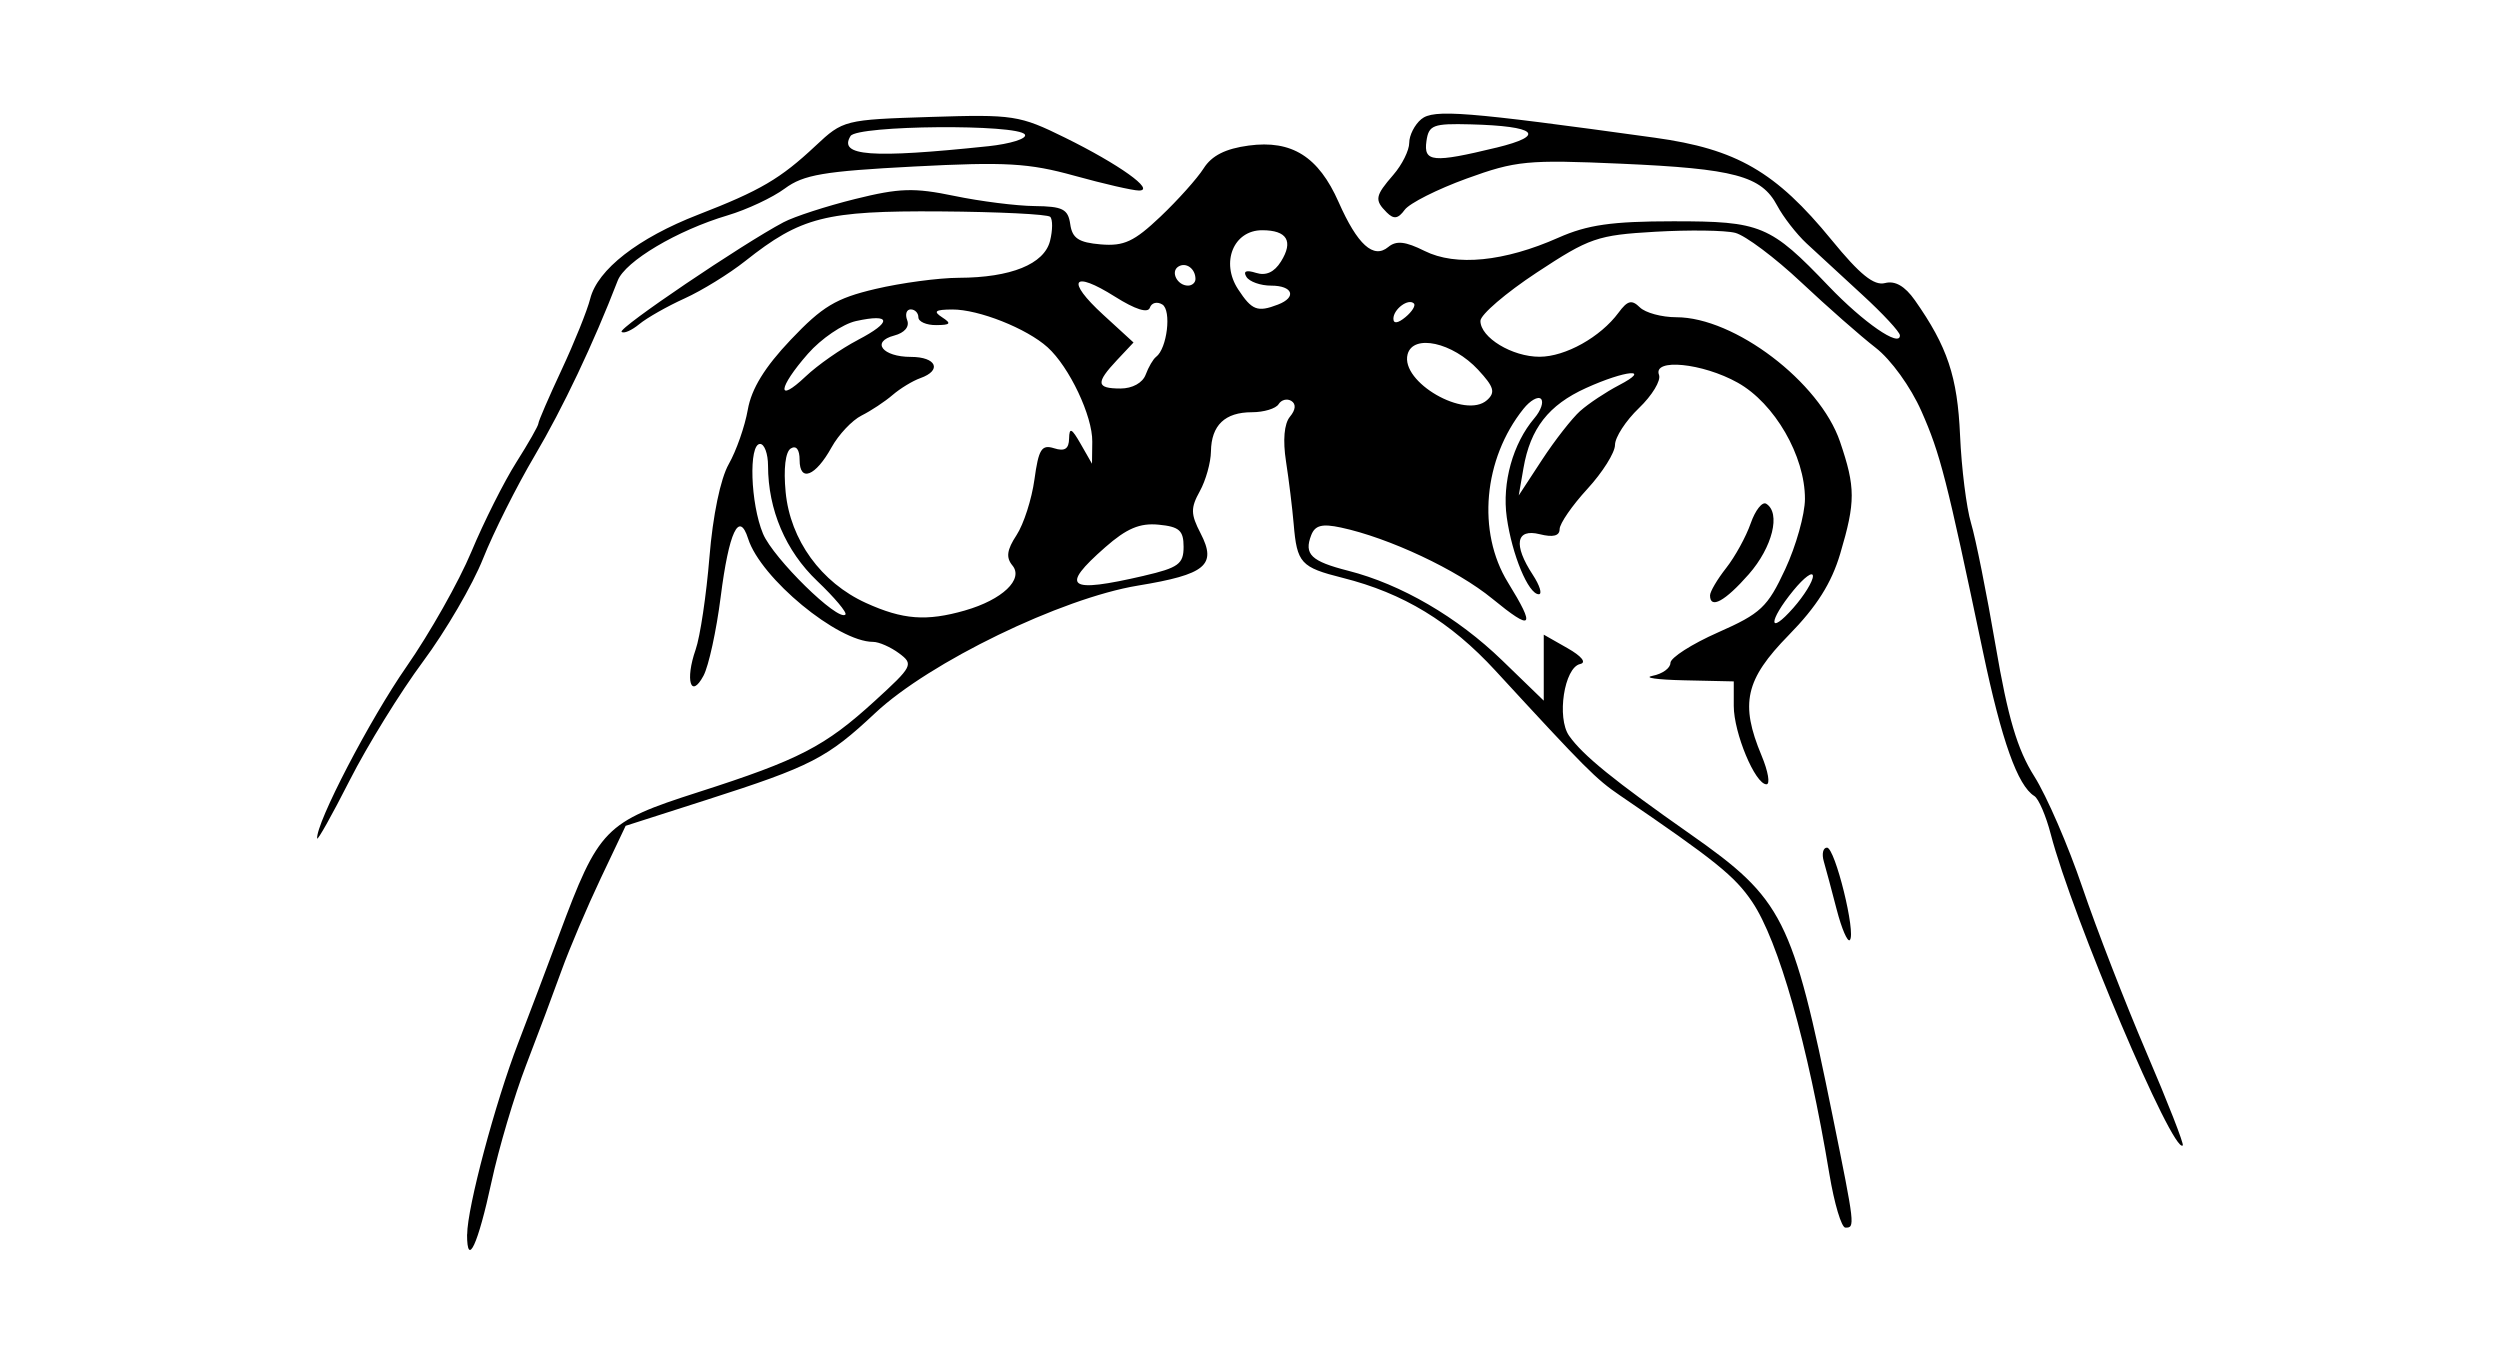 <?xml version="1.0" encoding="UTF-8" standalone="no"?>
<!-- Created with Inkscape (http://www.inkscape.org/) -->
<svg id="svg2" xmlns:rdf="http://www.w3.org/1999/02/22-rdf-syntax-ns#" xmlns="http://www.w3.org/2000/svg" height="54" width="99" version="1.1" xmlns:cc="http://creativecommons.org/ns#" xmlns:dc="http://purl.org/dc/elements/1.1/">
 <g id="g87330">
  <rect id="rect2990" opacity="0" height="54" width="99" y="0" x="0"/>
  <path id="path8364" d="m18.5 48.884c0-1.053 1.106-5.205 2.019-7.578 0.41-1.066 1.14-2.996 1.622-4.289 1.575-4.225 1.803-4.458 5.502-5.645 4.012-1.287 5.021-1.808 7.002-3.617 1.501-1.371 1.542-1.45 0.959-1.884-0.335-0.249-0.799-0.453-1.031-0.453-1.399 0-4.45-2.52-4.947-4.086-0.358-1.127-0.76-0.273-1.087 2.307-0.169 1.332-0.475 2.736-0.68 3.119-0.504 0.941-0.735 0.178-0.312-1.033 0.179-0.513 0.425-2.162 0.547-3.663 0.134-1.645 0.437-3.108 0.765-3.684 0.299-0.525 0.638-1.494 0.754-2.154 0.145-0.83 0.669-1.683 1.702-2.771 1.253-1.32 1.789-1.642 3.352-2.01 1.023-0.241 2.509-0.44 3.302-0.442 2.062-0.007 3.382-0.541 3.613-1.462 0.106-0.422 0.109-0.851 0.006-0.953-0.102-0.102-2.059-0.198-4.348-0.214-4.555-0.03-5.518 0.215-7.728 1.965-0.637 0.505-1.718 1.171-2.402 1.481-0.684 0.31-1.491 0.768-1.794 1.018-0.303 0.25-0.618 0.387-0.701 0.304-0.144-0.144 4.79-3.481 6.414-4.339 0.425-0.225 1.7-0.639 2.833-0.92 1.754-0.436 2.337-0.454 3.929-0.123 1.028 0.214 2.459 0.395 3.18 0.402 1.115 0.012 1.325 0.119 1.411 0.719 0.079 0.557 0.333 0.725 1.208 0.799 0.919 0.077 1.321-0.11 2.362-1.097 0.69-0.655 1.462-1.517 1.714-1.915 0.319-0.504 0.864-0.779 1.785-0.902 1.705-0.228 2.762 0.437 3.559 2.24 0.747 1.689 1.381 2.263 1.965 1.778 0.318-0.264 0.678-0.224 1.442 0.157 1.233 0.615 3.154 0.424 5.295-0.526 1.153-0.511 2.11-0.648 4.541-0.65 3.488-0.002 3.849 0.149 6.166 2.572 1.375 1.438 2.829 2.442 2.818 1.945-0.003-0.135-0.673-0.858-1.489-1.606-0.816-0.748-1.811-1.665-2.211-2.038-0.4-0.373-0.922-1.046-1.161-1.496-0.623-1.175-1.684-1.46-6.188-1.658-3.702-0.163-4.157-0.119-6.108 0.589-1.159 0.421-2.263 0.977-2.453 1.237-0.262 0.359-0.432 0.384-0.71 0.106-0.494-0.494-0.466-0.655 0.262-1.494 0.345-0.398 0.627-0.966 0.627-1.264 0-0.297 0.214-0.719 0.476-0.936 0.489-0.405 1.746-0.306 9.249 0.733 3.24 0.448 4.79 1.345 7.001 4.049 1.123 1.374 1.678 1.821 2.116 1.707 0.398-0.104 0.786 0.12 1.179 0.677 1.293 1.84 1.69 3.026 1.792 5.36 0.057 1.303 0.253 2.863 0.434 3.467 0.182 0.603 0.62 2.79 0.974 4.859 0.488 2.857 0.857 4.101 1.533 5.173 0.49 0.776 1.345 2.751 1.901 4.389 0.556 1.638 1.7 4.587 2.542 6.553 0.843 1.966 1.489 3.619 1.435 3.672-0.377 0.377-4.377-9.054-5.228-12.328-0.189-0.726-0.481-1.405-0.65-1.509-0.66-0.408-1.294-2.188-2.035-5.717-1.441-6.863-1.69-7.836-2.437-9.524-0.426-0.963-1.204-2.041-1.815-2.513-0.588-0.455-1.916-1.623-2.951-2.595-1.034-0.972-2.208-1.851-2.607-1.953-0.399-0.102-1.827-0.121-3.174-0.043-2.284 0.132-2.598 0.24-4.682 1.613-1.228 0.809-2.234 1.672-2.234 1.917 0 0.66 1.258 1.422 2.343 1.42 1.023-0.002 2.412-0.779 3.127-1.747 0.356-0.482 0.523-0.524 0.842-0.21 0.219 0.216 0.868 0.392 1.444 0.392 2.305 0 5.678 2.564 6.484 4.929 0.616 1.809 0.617 2.381 0.008 4.434-0.347 1.169-0.932 2.095-2.038 3.224-1.724 1.76-1.938 2.711-1.076 4.774 0.261 0.625 0.348 1.135 0.192 1.135-0.446 0-1.294-2.035-1.294-3.104v-0.971l-1.959-0.043c-1.078-0.023-1.642-0.104-1.254-0.179 0.388-0.075 0.705-0.304 0.705-0.51s0.848-0.749 1.884-1.207c1.698-0.751 1.96-0.997 2.662-2.504 0.428-0.919 0.779-2.17 0.781-2.78 0.005-1.702-1.201-3.789-2.662-4.606-1.395-0.78-3.373-0.976-3.117-0.308 0.085 0.222-0.272 0.813-0.794 1.313-0.522 0.5-0.949 1.157-0.949 1.46 0 0.303-0.493 1.088-1.096 1.744-0.603 0.656-1.096 1.372-1.097 1.591-0.001 0.268-0.258 0.333-0.785 0.201-0.945-0.237-1.058 0.416-0.277 1.607 0.278 0.425 0.384 0.772 0.235 0.77-0.411-0.004-1.057-1.56-1.266-3.046-0.192-1.371 0.242-2.925 1.096-3.929 0.258-0.303 0.374-0.645 0.259-0.761-0.116-0.116-0.428 0.062-0.694 0.394-1.587 1.982-1.846 4.876-0.615 6.874 1.114 1.808 0.976 1.95-0.621 0.642-1.396-1.144-4.091-2.41-5.993-2.816-0.749-0.16-1.026-0.088-1.177 0.306-0.29 0.756-0.005 1.03 1.464 1.405 2.099 0.536 4.324 1.831 6.1 3.551l1.646 1.594v-1.307-1.307l0.939 0.534c0.564 0.321 0.764 0.572 0.502 0.629-0.63 0.137-0.936 2.132-0.437 2.842 0.544 0.774 1.786 1.781 4.796 3.892 3.677 2.578 4.046 3.308 5.639 11.161 0.888 4.378 0.893 4.424 0.506 4.424-0.155 0-0.439-0.952-0.633-2.116-0.857-5.162-2.012-9.234-3.059-10.786-0.687-1.018-1.459-1.64-5.243-4.219-0.943-0.643-1.332-1.033-4.924-4.936-1.784-1.938-3.644-3.069-6.047-3.674-1.664-0.419-1.811-0.58-1.942-2.134-0.053-0.624-0.189-1.736-0.303-2.472-0.131-0.846-0.074-1.499 0.155-1.775 0.229-0.275 0.249-0.506 0.055-0.626-0.169-0.104-0.396-0.046-0.504 0.129s-0.584 0.319-1.056 0.319c-1.07 0-1.608 0.515-1.623 1.552-0.006 0.44-0.205 1.149-0.441 1.576-0.368 0.664-0.363 0.907 0.031 1.668 0.651 1.259 0.211 1.626-2.479 2.069-3.032 0.499-8.263 3.036-10.407 5.048-1.903 1.785-2.529 2.108-6.673 3.436l-3.209 1.029-0.986 2.078c-0.542 1.143-1.239 2.783-1.55 3.645-0.31 0.862-0.944 2.555-1.409 3.762-0.464 1.207-1.079 3.28-1.365 4.608-0.54 2.505-0.97 3.431-0.97 2.087zm53.292-26.07c-0.001-0.206-0.348 0.049-0.772 0.566-1.006 1.228-1.006 1.832 0 0.688 0.426-0.484 0.773-1.048 0.772-1.254zm-39.431 0.193c-1.251-1.193-1.944-2.817-1.947-4.565-0.001-0.474-0.143-0.862-0.315-0.862-0.459 0-0.382 2.363 0.116 3.556 0.407 0.973 2.973 3.491 3.263 3.201 0.075-0.075-0.428-0.673-1.117-1.33zm5.855 1.166c1.475-0.423 2.329-1.234 1.876-1.78-0.262-0.316-0.221-0.617 0.164-1.204 0.282-0.431 0.601-1.422 0.708-2.203 0.165-1.203 0.284-1.392 0.778-1.235 0.421 0.134 0.586 0.026 0.594-0.385 0.009-0.456 0.101-0.413 0.459 0.214l0.448 0.784 0.011-0.875c0.013-1.012-0.909-2.959-1.77-3.737-0.825-0.746-2.732-1.502-3.774-1.496-0.678 0.004-0.768 0.072-0.402 0.309 0.38 0.246 0.335 0.305-0.235 0.309-0.388 0.003-0.705-0.136-0.705-0.309s-0.137-0.313-0.304-0.313c-0.167 0-0.23 0.193-0.139 0.429 0.099 0.258-0.105 0.499-0.512 0.606-0.935 0.245-0.467 0.846 0.659 0.846 1.01 0 1.246 0.532 0.373 0.841-0.302 0.107-0.796 0.407-1.099 0.668s-0.856 0.627-1.23 0.814c-0.374 0.188-0.908 0.755-1.187 1.26-0.634 1.147-1.264 1.396-1.264 0.499 0-0.414-0.134-0.589-0.349-0.456-0.214 0.132-0.293 0.803-0.204 1.73 0.182 1.894 1.406 3.582 3.182 4.389 1.461 0.664 2.394 0.734 3.922 0.296zm7.087-1.374c1.364-0.317 1.567-0.465 1.567-1.145 0-0.647-0.17-0.798-0.988-0.877-0.745-0.072-1.265 0.147-2.116 0.895-1.814 1.592-1.489 1.831 1.537 1.128zm17.279-6.529c0.325-0.29 1.014-0.747 1.531-1.017 1.33-0.693 0.265-0.601-1.309 0.114-1.481 0.672-2.203 1.598-2.475 3.171l-0.187 1.081 0.923-1.411c0.508-0.776 1.19-1.648 1.515-1.938zm-4.045-1.624c-1.009-1.089-2.583-1.434-2.797-0.613-0.287 1.098 2.287 2.581 3.146 1.812 0.341-0.306 0.278-0.522-0.349-1.198zm-24.568-1.184c1.369-0.712 1.335-1.058-0.073-0.748-0.522 0.115-1.379 0.697-1.903 1.295-1.189 1.354-1.255 2.002-0.091 0.899 0.474-0.45 1.405-1.1 2.068-1.445zm11.399 1.375c0.111-0.302 0.297-0.619 0.412-0.705 0.438-0.327 0.619-1.845 0.248-2.074-0.206-0.127-0.428-0.07-0.494 0.127-0.076 0.229-0.574 0.071-1.381-0.437-1.689-1.066-1.96-0.653-0.468 0.714l1.202 1.101-0.654 0.696c-0.852 0.907-0.825 1.126 0.139 1.126 0.47 0 0.876-0.224 0.996-0.549zm10.622-2.819c-0.217-0.217-0.812 0.224-0.812 0.603 0 0.208 0.18 0.184 0.478-0.063 0.263-0.218 0.413-0.461 0.334-0.54zm-5.383 0.043c0.756-0.29 0.591-0.75-0.269-0.75-0.421 0-0.862-0.156-0.98-0.347-0.14-0.227-0.009-0.282 0.378-0.159 0.396 0.126 0.724-0.024 0.99-0.449 0.503-0.806 0.242-1.239-0.746-1.239-1.132 0-1.65 1.273-0.952 2.338 0.547 0.835 0.765 0.919 1.579 0.606zm-3.267-1.013c0-0.408-0.373-0.68-0.676-0.492-0.324 0.2-0.045 0.754 0.381 0.754 0.162 0 0.295-0.118 0.295-0.261zm11.913-5.2c2.007-0.489 1.6-0.855-1.025-0.924-1.478-0.038-1.651 0.027-1.741 0.663-0.119 0.835 0.252 0.87 2.765 0.26zm13.482 30.18c-0.194-0.75-0.424-1.611-0.512-1.913-0.088-0.302-0.031-0.549 0.126-0.549 0.319 0 1.159 3.405 0.903 3.661-0.09 0.09-0.323-0.45-0.517-1.2zm-60.177-2.824c-0.047-0.615 2.092-4.726 3.538-6.803 0.918-1.318 2.075-3.366 2.57-4.551 0.495-1.185 1.295-2.777 1.777-3.538 0.482-0.761 0.877-1.454 0.877-1.542 0-0.087 0.414-1.045 0.92-2.128 0.506-1.083 1.016-2.35 1.133-2.815 0.289-1.152 1.898-2.404 4.274-3.326 2.462-0.955 3.256-1.421 4.65-2.728 1.088-1.02 1.145-1.034 4.546-1.142 3.29-0.104 3.528-0.068 5.325 0.817 2.149 1.059 3.603 2.097 2.935 2.097-0.243 0-1.392-0.264-2.554-0.586-1.812-0.502-2.717-0.554-6.352-0.365-3.582 0.187-4.375 0.322-5.119 0.872-0.484 0.358-1.502 0.836-2.263 1.062-1.998 0.594-4.058 1.817-4.354 2.585-0.959 2.486-2.174 5.048-3.288 6.934-0.713 1.207-1.633 3.041-2.044 4.075-0.411 1.034-1.481 2.869-2.377 4.075-0.896 1.207-2.203 3.323-2.904 4.702-0.701 1.379-1.281 2.415-1.29 2.302zm26.557-27.411c0.907-0.097 1.568-0.305 1.47-0.465-0.262-0.424-6.64-0.37-6.904 0.058-0.491 0.795 0.806 0.892 5.434 0.406zm28.602 17.784c0-0.149 0.287-0.636 0.638-1.083 0.351-0.446 0.788-1.241 0.971-1.766 0.183-0.525 0.46-0.876 0.616-0.78 0.585 0.362 0.249 1.722-0.69 2.792-0.942 1.073-1.535 1.396-1.535 0.837z"/>
 </g>
</svg>
